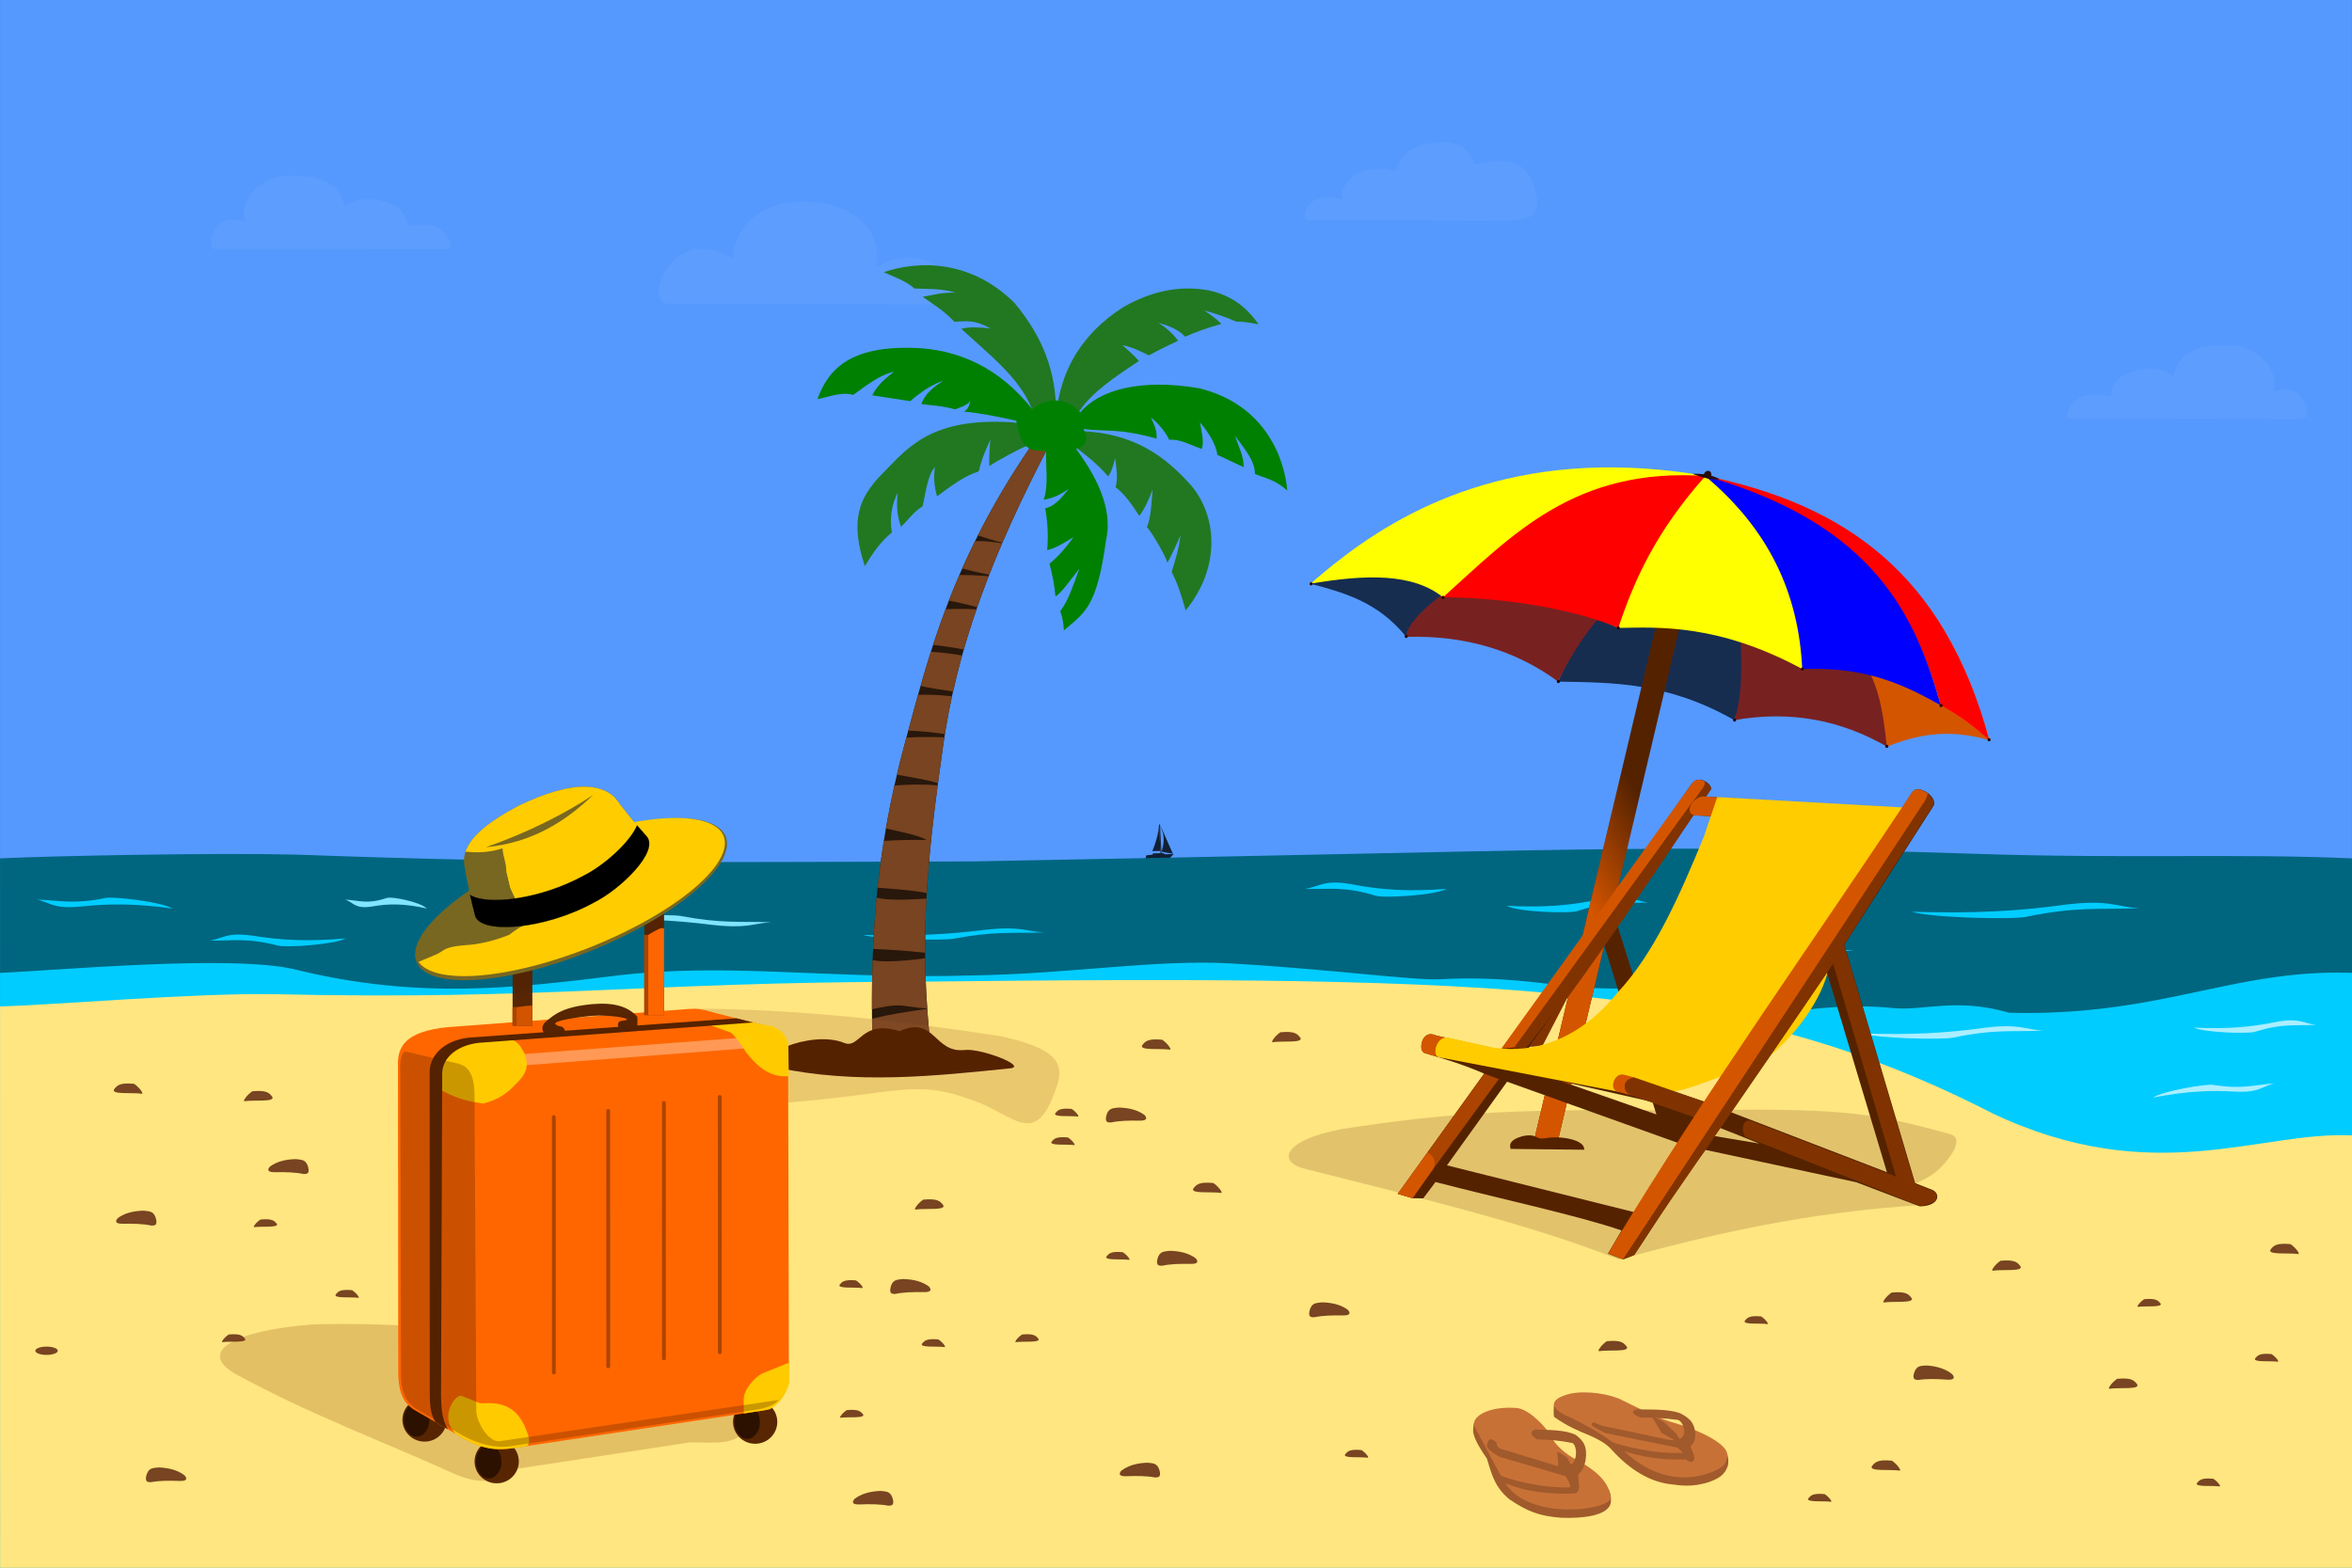<?xml version='1.0' encoding='utf-8'?>
<svg xmlns="http://www.w3.org/2000/svg" width="4e3" height="2667" version="1.1" viewBox="0 0 1058.3 705.64"><defs><filter id="h" x="-.015" y="-.048" width="1.03" height="1.096" color-interpolation-filters="sRGB"><feGaussianBlur stdDeviation="0.667"/></filter><filter id="g" x="-.015" y="-.045" width="1.031" height="1.09" color-interpolation-filters="sRGB"><feGaussianBlur stdDeviation="0.667"/></filter><filter id="f" x="-.012" y="-.035" width="1.024" height="1.069" color-interpolation-filters="sRGB"><feGaussianBlur stdDeviation="0.667"/></filter><filter id="e" x="-.015" y="-.048" width="1.03" height="1.096" color-interpolation-filters="sRGB"><feGaussianBlur stdDeviation="0.667"/></filter><linearGradient id="b" x1="696.54" x2="735.42" y1="379.22" y2="354.88" gradientUnits="userSpaceOnUse"><stop stop-color="#d45500" offset="0"/><stop stop-color="#d45500" stop-opacity="0" offset="1"/></linearGradient><filter id="a" x="-.079" y="-.125" width="1.157" height="1.25" color-interpolation-filters="sRGB"><feGaussianBlur stdDeviation="1.57"/></filter><filter id="i" x="-.054" y="-.239" width="1.107" height="1.477" color-interpolation-filters="sRGB"><feGaussianBlur stdDeviation="6.705"/></filter><filter id="d" x="-.012" y="-.011" width="1.024" height="1.023" color-interpolation-filters="sRGB"><feGaussianBlur stdDeviation="0.843"/></filter><filter id="c" x="-.057" y="-.192" width="1.113" height="1.385" color-interpolation-filters="sRGB"><feGaussianBlur stdDeviation="5.662"/></filter><filter id="k" x="-.013" y="-.011" width="1.028" height="1.024" color-interpolation-filters="sRGB"><feGaussianBlur stdDeviation="1.211"/></filter><filter id="j" x="-.057" y="-.187" width="1.114" height="1.374" color-interpolation-filters="sRGB"><feGaussianBlur stdDeviation="4.02"/></filter></defs><g><rect x=".001" y=".001" width="1058.3" height="705.64" fill="#164450" stroke-linecap="round" stroke-linejoin="round" stroke-width=".106" style="paint-order:markers fill stroke"/><rect x=".001" y=".001" width="1058.3" height="705.64" fill="#59f" stroke-linecap="round" stroke-linejoin="round" stroke-width=".106" style="paint-order:markers fill stroke"/><g transform="matrix(-.057 .004 .004 .059 540.56 360.38)" filter="url(#k)" opacity=".8"><rect transform="rotate(-.923)" x="335.46" y="165.18" width="6.768" height="218.21" rx="1.131" ry="1.267" stroke="#1a1a1a"/><path d="m310.36 391.65 17.14-14.29 80.714-3.214 2.143 6.429v7.143z" stroke="#000" stroke-width="1px"/><path d="m248.21 390.93 26.429 23.571 2.857 3.929 186.79-5 5-3.929 0.357-1.071-3.214-7.5-3.571-10.357-3.214-5.357-60.714-1.071-2.143 3.929-148.57 0.714z" stroke="#000" stroke-width="1px"/><rect x="337.68" y="158.43" width="7.857" height="1.964" rx="1.131" ry="1.267"/><path d="m246.96 390.04 216.07 0.536" stroke="#000" stroke-width="1px"/><path d="m338.4 160.65-85.86 228.04" stroke="#000" stroke-width="1px"/><path d="m338.53 363.82 3.409 2.904" stroke="#000" stroke-width="1px"/><path d="m254.31 383.64c30.372-3.087 58.246-9.915 84.6-19.698-25.271-60.225-32.548-120.49-8.776-181.39z" stroke="#000" stroke-width="1px"/><path d="m348.5 359.14 62.629-3.283c-31.582-61.763-56.715-125.48-66.165-193.95z" stroke="#000" stroke-width="1px"/></g><path d="m8.953e-4 386.31c24.817-1.171 97.565-2.57 133.27-1.684 123.21 4.478 182.62 3.287 304.53 3.053 269.7-4.837 304.4-8.201 451.24-3.407 67.917 2.244 115.92-0.24 169.3 2.038v319.33h-1058.3z" fill="#006680" stroke-linecap="round" stroke-linejoin="round" stroke-width=".105" style="paint-order:markers fill stroke"/><path d="m301.16 136.79c-7.5 0.057-5.34-11.7 1.058-18.653 10.186-10.299 20.008-5.51 27.517-1.984 0.752-12.821 10.355-25.378 32.147-25.4 19.059 0.14 35.288 9.718 32.411 29.501 4.653-3.056 13.513-6.59 25.003-2.117 7.383 2.769 15.978 18.904 6.416 18.852z" fill="#e6e6e6" filter="url(#f)" opacity=".221" style="paint-order:markers fill stroke"/><path d="m589.98 99.157c-5.556-0.034-2.526-6.749 1.216-8.887 6.584-3.18 14.314 0.253 13.33-0.444-2.407-1.705 1.172-10.459 7.904-12.558 5.608-1.81 10.756-1.91 15.622 0.093 1.573-6.667 5.575-12.214 19.083-13.377 7.554-0.423 13.514 1.235 16.37 10.196 9.929-2.147 19.987-4.754 25.912 7.296 6.231 15.475-1.044 17.762-10.477 17.867z" fill="#e6e6e6" filter="url(#g)" opacity=".221" style="paint-order:markers fill stroke"/><path d="m932.32 188.51c-5.388 0.121 0.411-9.283 5.556-10.583 3.489-0.731 7.3-0.851 11.906 0.529 0.291-5.246 2.647-9.286 10.583-11.509 5.968-1.63 11.875-1.816 17.595 2.381 2.024-8.257 7.202-14.894 27.252-13.891 10.599 0.933 20.959 11.295 17.595 20.77 5.12-1.398 9.815-1.645 12.832 2.646 3.089 4.073 3.437 9.814-0.265 9.79z" fill="#e6e6e6" filter="url(#h)" opacity=".221" style="paint-order:markers fill stroke"/><path d="m200.74 112.18c5.388 0.121-0.411-9.283-5.556-10.583-3.489-0.731-7.3-0.851-11.906 0.529-0.291-5.246-2.647-9.286-10.583-11.509-5.968-1.63-11.875-1.816-17.595 2.381-2.024-8.257-7.202-14.894-27.252-13.891-10.599 0.933-20.959 11.295-17.595 20.77-5.12-1.398-9.815-1.645-12.832 2.646-3.089 4.073-3.437 9.814 0.265 9.79z" fill="#e6e6e6" filter="url(#e)" opacity=".221" style="paint-order:markers fill stroke"/><path d="m-0.002 437.84c24.817-0.982 105.05-8.473 133.27-1.412 55.187 13.599 99.544 8.119 143.61 2.715 50.947-6.248 97.207 1.815 160.91-0.155 43.738-0.658 82.336-7.337 116.17-5.383 43.508 2.512 82.552 7.721 93.744 7.114 34.782-1.884 54.415 4.205 76.75 4.139 26.707-0.079 51.463 14.823 76.148 11.186 16.287-2.399 32.938-4.215 51.373-2.344 13.319 1.351 28.197-4.836 52.023 2.089 25.139 0.696 45.499-1.844 63.88-5.223 31.28-5.75 56.831-13.929 90.451-12.727v267.72h-1058.3z" fill="#0cf" stroke-linecap="round" stroke-linejoin="round" stroke-width=".096" style="paint-order:markers fill stroke"/><path d="m0.002 452.98c24.817-0.735 87.182-6.102 122.89-5.546 123.21 2.809 166.06-5.456 287.97-5.602 269.7-3.034 371.76 0.843 485.66 59.228 72.407 34.335 120.34 7.878 161.81 9.937v194.64h-1058.3z" fill="#ffe680" stroke-linecap="round" stroke-linejoin="round" stroke-width=".083" style="paint-order:markers fill stroke"/><path d="m962.48 408.79c-18.432 0.635-27.947-0.864-50.827 3.833-5.657 1.269-42.802 0.531-51.471-2.299 27.828 0.867 47.447-0.212 68.769-3.125 20.056-2.503 22.944 0.859 33.529 1.591z" fill="#0cf" style="paint-order:markers fill stroke"/><path d="m469.71 419.65c-14.666 0.462-22.236-0.629-40.441 2.792-4.501 0.924-34.057 0.387-40.954-1.674 22.142 0.631 37.752-0.154 54.718-2.276 15.958-1.823 18.256 0.625 26.678 1.159z" fill="#0cf" style="paint-order:markers fill stroke"/><path d="m346.98 415.07c-14.666-0.462-22.236 0.629-40.441-2.792-4.501-0.924-34.057-0.387-40.954 1.674 22.142-0.631 37.752 0.154 54.718 2.276 15.958 1.823 18.256-0.625 26.678-1.159z" fill="#80e5ff" style="paint-order:markers fill stroke"/><path d="m155.32 404.86c6.654 0.408 9.853 2.228 18.62-0.708 2.182-0.821 15.33 1.78 18.055 4.727-9.81-2.224-16.945-2.304-24.926-0.857-7.476 1.151-8.07-1.961-11.749-3.162z" fill="#80e5ff" style="paint-order:markers fill stroke"/><path d="m16.502 404.86c11.067 0.408 16.387 2.228 30.968-0.708 3.628-0.821 25.497 1.78 30.028 4.727-16.316-2.224-28.183-2.304-41.456-0.857-12.434 1.151-13.421-1.961-19.54-3.162z" fill="#0cf" style="paint-order:markers fill stroke"/><path d="m94.29 423.34c11.074 0.141 16.477-1.412 30.895 2.244 3.583 1 25.554-0.512 30.225-3.23-16.406 1.411-28.262 0.903-41.447-1.201-12.361-1.767-13.502 1.292-19.673 2.188z" fill="#0cf" style="paint-order:markers fill stroke"/><path d="m1042.1 461.23c-9.899 0.514-15.008-0.699-27.296 3.102-3.038 1.027-22.986 0.429-27.642-1.86 14.944 0.701 25.481-0.171 36.931-2.529 10.771-2.025 12.322 0.695 18.006 1.288z" fill="#aef" style="paint-order:markers fill stroke"/><path d="m1023.4 487.53c-9.873 0.87-14.765 2.783-27.462 0.731-3.151-0.594-22.822 2.776-27.113 5.692 14.701-2.776 25.256-3.38 36.924-2.64 10.948 0.505 12.105-2.404 17.651-3.783z" fill="#aef" style="paint-order:markers fill stroke"/><path d="m392.64 472.81c-1.094-41.772-0.039-85.188 14.877-139.73 10.45-38.21 21.045-82.524 60-137.55l5.556 2.91c-27.011 51.341-42.746 93.593-48.998 139.11-5.39 39.244-11.74 83.745-4.713 137.91z" fill="#28170b" style="paint-order:markers fill stroke"/><path d="m467.52 195.53c-11.338 16.016-20.274 31.125-27.503 45.44 3.467 1.175 7.091 2.284 11.004 3.272 6.289-14.632 13.623-29.774 22.055-45.802zm-28.781 47.998c-2.063 4.174-3.982 8.28-5.775 12.322 3.789 1.053 7.88 1.967 12.14 2.803 1.825-4.671 3.76-9.383 5.805-14.149-4.272-0.684-8.389-1.11-12.17-0.976zm-7.052 15.236c-1.688 3.904-3.26 7.747-4.734 11.532 4.266 0.874 8.526 1.781 12.743 2.996 1.607-4.626 3.322-9.279 5.148-13.973-4.37-0.338-8.751-0.573-13.157-0.554zm-6.227 15.436c-2.05 5.456-3.901 10.791-5.605 16.012 4.532 0.574 9.092 1.199 13.803 2.101 1.722-6.005 3.626-12.025 5.716-18.091-5.285-0.285-9.801-0.24-13.914-0.023zm-6.607 19.124c-1.67 5.25-3.197 10.385-4.635 15.413 4.619 0.96 9.496 1.782 14.61 2.478 1.214-5.418 2.572-10.823 4.077-16.238-4.547-0.744-9.18-1.366-14.053-1.654zm-5.756 19.372c-1.544 5.509-2.996 10.89-4.425 16.155 5.514 0.109 10.998 0.745 16.473 1.535 0.915-5.7 1.982-11.359 3.205-17.001-5.093-0.65-10.143-0.777-15.253-0.689zm11.823 19.12c-5.88-0.157-11.717-0.262-17.102 0.175-0.099 0.365-0.199 0.728-0.298 1.092-1.448 5.295-2.766 10.485-3.963 15.578 6.194 1.136 12.442 2.037 18.494 3.784 0.672-5.052 1.357-10.014 2.028-14.894 0.263-1.917 0.544-3.828 0.841-5.734zm-13.087 21.293c-3.22 0.041-6.325 0.212-9.392 0.427-1.468 6.588-2.737 13.016-3.83 19.303 6.831 1.61 14.783 3.033 18.235 5.206-7.138-0.156-13.316 0.058-19.169 0.397-1.148 7.193-2.07 14.205-2.802 21.066 7.513 0.615 15.142 1.071 22.132 2.394 1.002-17.12 2.889-33.189 4.909-48.438-3.527-0.307-6.862-0.396-10.083-0.356zm-17.415 50.904c-0.753 7.856-1.265 15.519-1.594 23.037 7.775 0.344 15.583 0.893 23.439 1.725-0.041-8.357 0.184-16.469 0.603-24.359-8.487 0.609-17.859 0.812-22.448-0.403zm21.866 27.282c-9.413 1.202-18.342 1.931-23.655 0.825-0.25 7.505-0.328 14.873-0.292 22.152 4.528-1.068 9.064-2.083 13.8-1.699 4.643 0.602 7.42 1.153 11.066 1.291-0.546-7.721-0.837-15.239-0.919-22.569zm0.934 22.771c-9.1 1.165-17.23 2.584-24.848 4.404 0.052 4.812 0.148 9.588 0.273 14.343l26.723 2.646c-0.948-7.303-1.652-14.43-2.148-21.393z" fill="#784421" style="paint-order:markers fill stroke"/><path d="m397.67 122.5c15.817-5.412 39.21-5.545 58.738 13.758 12.303 14.691 19.088 30.658 18.785 50.8 1.889-20.443 11.607-36.971 30.427-48.948 11.681-6.581 24.219-9.98 38.365-7.408 12.85 2.872 18.642 10.207 22.365 15.254-3.296-0.581-6.54-1.248-10.194-1.231-4.93-2.263-9.598-3.609-14.288-5.027 2.598 1.907 5.304 3.491 7.673 6.085-5.899 1.708-11.485 3.554-16.267 5.758-3.293-3.54-7.652-4.945-12.044-6.287 3.719 2.396 6.97 5.325 8.825 8.094-4.495 2.164-8.949 4.295-13.074 6.582-3.732-1.732-6.806-3.481-11.953-4.624 2.607 2.343 5.228 4.681 7.471 7.145-10.653 7.04-21.194 14.108-26.723 22.49-2.898 4.347-2.351 9.236 0.094 9.067 24.191 0.777 38.356 11.301 49.953 24.322 11.293 13.093 14.159 36.136-2.323 56.403-1.621-5.708-3.281-11.421-6.284-17.301 1.526-5.396 3.392-10.452 3.929-16.838 0.321 0.257-6.101 13.926-5.987 12.535 0.144-1.756-8.704-16.642-9.167-15.715 1.851-4.086 2.119-10.744 2.619-17.025-1.711 4.499-3.576 8.689-5.987 11.787-3.25-4.973-6.549-9.84-10.664-12.909 1.114-3.659 0.409-8.411-0.187-13.096-0.848 3.168-1.649 6.431-3.18 8.232-5.372-6.28-10.092-9.51-14.967-13.47-8.935 3.401-10.95 2.115-14.78 2.058l-6.174-2.432c-0.709-0.443-16.056 7.883-17.399 9.167-0.465 0.445 0.075-12.251 0.561-12.348-1.944 4.385-3.961 8.479-5.426 14.78-6.729 2.08-12.768 6.83-18.802 11.225-1.439-5.328-1.492-9.265-0.935-13.096-3.1 2.982-4.062 10.849-5.519 17.586-3.649 2.073-6.523 6.08-9.729 9.261-2.321-6.636-1.84-10.979-1.497-15.435-2.551 5.204-3.802 11.014-2.619 17.961-4.792 3.722-8.606 9.205-12.161 15.154-7.268-21.676-1.404-31.019 5.613-39.289 12.917-12.92 22.451-27.882 60.804-25.444 8.5 1.441 10.421-0.01 8.793-5.987-5.626-14.168-19.567-24.773-31.805-36.108 3.591-0.992 8.276-0.67 13.096-0.187-7.41-4.093-10.927-3.207-16.183-2.993-5.382-5.592-10.652-8.585-14.312-11.225 4.621-0.76 8.121-2.017 14.78-1.871-6.174-1.914-12.348-1.58-18.522-1.871-3.644-3.382-8.946-5.105-13.739-7.337z" fill="#217821" style="paint-order:markers fill stroke"/><path d="m367.82 179.61c5.089-14.345 16.159-24.943 47.521-22.825 15.917 1.504 33.806 7.919 49.391 27.689 1.174-2.724 12.501-8.574 21.328 1.123 8.468-10.03 26.911-15.384 53.507-10.851 30.281 7.392 38.515 32.361 39.663 46.024-5.95-5.21-9.925-5.481-14.593-7.484 0.2-5.737-4.797-11.475-8.98-17.212 1.49 4.406 4.288 10.066 3.874 14.155l-11.732-5.503c-0.712-4.689-3.623-9.597-7.858-14.638 0.674 4.204 2.05 8.758 0.748 11.974-4.92-1.759-9.996-4.619-14.593-4.116-1.673-3.546-4.443-6.909-8.232-10.103 1.56 3.368 2.856 6.206 2.528 9.574-17.008-4.779-22.122-3.017-32.837-4.335 3.015 6.335-0.024 7.781-3.368 8.98 11.72 15.714 16.218 29.436 13.47 41.16-4.204 30.519-9.619 32.355-18.943 40.505-0.125-2.9-0.631-5.8-1.637-8.7 3.917-5.05 5.996-12.398 8.606-19.083-3.758 4.695-8.516 11.477-10.764 12.482-0.455-4.909-1.369-9.818-2.706-14.727 3.529-2.846 7.146-6.835 10.851-11.974-4.345 2.726-8.947 5.391-11.887 5.834 0.526-5.538 0.352-11.72-0.881-18.841 3.507-0.469 7.015-4.013 10.522-8.695-3.83 2.77-7.572 4.387-11.225 4.864 2.34-6.399 0.815-15.128 1.123-22.076-5.345-0.063-11.017 1.56-13.47-13.47-7.975-1.725-15.943-3.426-23.573-4.116 2.087-0.896 2.433-2.952 2.993-4.864-1.367 2.054-3.984 2.708-6.911 3.895-5.606-1.626-10.196-1.727-15.166-2.398 1.558-4.728 5.576-7.652 9.729-10.477-5.114 1.76-9.632 4.787-14.746 9.158l-17.125-2.619c2.554-4.973 6.216-7.73 9.795-10.655-6.596 1.553-12.416 6.214-18.335 10.477-5.225-1.587-10.706 0.916-16.09 1.871z" fill="#008000" style="paint-order:markers fill stroke"/><path d="m587.19 400.02c11.483 0.365 17.368-1.273 31.715 3.087 3.55 1.186 26.645-0.097 31.972-3.052-17.294 1.274-29.527 0.484-42.862-2.117-12.538-2.208-14.256 1.194-20.825 2.082z" fill="#0cf" style="paint-order:markers fill stroke"/><path d="m741.55 406.15c-11.472 0.635-17.394-0.864-31.634 3.833-3.521 1.269-26.639 0.531-32.035-2.299 17.32 0.867 29.53-0.212 42.801-3.125 12.483-2.503 14.28 0.859 20.868 1.591z" fill="#0cf" style="paint-order:markers fill stroke"/><path d="m834.16 427.9c-14.666 0.514-22.236-0.699-40.441 3.102-4.501 1.027-34.057 0.429-40.954-1.86 22.142 0.701 37.752-0.171 54.718-2.529 15.958-2.025 18.256 0.695 26.678 1.288z" fill="#0cf" style="paint-order:markers fill stroke"/><path d="m919.35 463.88c-14.666 0.514-22.236-0.699-40.441 3.102-4.501 1.027-34.057 0.429-40.954-1.86 22.142 0.701 37.752-0.171 54.718-2.529 15.958-2.025 18.256 0.695 26.678 1.288z" fill="#aef" style="paint-order:markers fill stroke"/><path d="m604.35 592.03c3.906 0.05 2.975-1.649 2.075-2.575-2.936-2.149-6.84-3.238-11.666-3.317-2.335 0.367-4.6-0.051-5.535 3.858-0.606 2.848 0.76 2.869 2.151 2.854 3.54-0.778 8.078-0.914 12.974-0.82z" fill="#784421" style="paint-order:markers fill stroke"/><path d="m506.73 664.39c-3.904 0.13-3.008-1.588-2.127-2.532 2.892-2.209 6.772-3.377 11.596-3.555 2.342 0.319 4.598-0.145 5.612 3.744 0.664 2.835-0.701 2.884-2.092 2.898-3.555-0.705-8.095-0.749-12.988-0.555z" fill="#784421" style="paint-order:markers fill stroke"/><path d="m813.73 674.29c-1.411 1.989 6.561 1.102 10.054 1.587 0.935 0.194-0.731-2.153-2.778-3.44-5.342-0.476-6.194 0.607-7.276 1.852z" fill="#784421" style="paint-order:markers fill stroke"/><path d="m842.34 659.79c-1.732 2.579 8.05 1.429 12.337 2.059 1.147 0.252-0.897-2.792-3.409-4.46-6.555-0.618-7.601 0.787-8.928 2.402z" fill="#784421" style="paint-order:markers fill stroke"/><path d="m860.09 584.12c1.732 2.579-8.05 1.429-12.337 2.059-1.147 0.252 0.897-2.792 3.409-4.46 6.555-0.618 7.601 0.787 8.928 2.402z" fill="#784421" style="paint-order:markers fill stroke"/><path d="m876.2 620.93c3.898 0.254 3.057-1.491 2.207-2.463-2.82-2.3-6.662-3.591-11.477-3.922-2.351 0.245-4.591-0.291-5.729 3.564-0.754 2.813 0.609 2.905 1.999 2.963 3.576-0.592 8.115-0.491 13-0.141z" fill="#784421" style="paint-order:markers fill stroke"/><path d="m497.92 565.41c-1.411 1.989 6.561 1.102 10.054 1.587 0.935 0.194-0.731-2.153-2.778-3.44-5.342-0.476-6.194 0.607-7.276 1.852z" fill="#784421" style="paint-order:markers fill stroke"/><path d="m473.22 513.77c-1.411 1.989 6.561 1.102 10.054 1.587 0.935 0.194-0.731-2.153-2.778-3.44-5.342-0.476-6.194 0.607-7.276 1.852z" fill="#784421" style="paint-order:markers fill stroke"/><path d="m537.01 534.82c-1.732 2.579 8.05 1.429 12.337 2.059 1.147 0.252-0.897-2.792-3.409-4.46-6.555-0.618-7.601 0.787-8.928 2.402z" fill="#784421" style="paint-order:markers fill stroke"/><path d="m467.19 602.45c1.411 1.989-6.561 1.102-10.054 1.587-0.935 0.194 0.731-2.153 2.778-3.44 5.342-0.476 6.194 0.607 7.276 1.852z" fill="#784421" style="paint-order:markers fill stroke"/><path d="m424.36 542.3c1.732 2.579-8.05 1.429-12.337 2.059-1.147 0.252 0.897-2.792 3.409-4.46 6.555-0.618 7.601 0.787 8.928 2.402z" fill="#784421" style="paint-order:markers fill stroke"/><path d="m988.62 667.38c-1.411 1.989 6.561 1.102 10.054 1.587 0.935 0.194-0.731-2.153-2.778-3.44-5.342-0.476-6.194 0.607-7.276 1.852z" fill="#784421" style="paint-order:markers fill stroke"/><path d="m1014.8 611.26c-1.411 1.989 6.561 1.102 10.054 1.587 0.935 0.194-0.731-2.153-2.778-3.44-5.342-0.476-6.194 0.607-7.276 1.852z" fill="#784421" style="paint-order:markers fill stroke"/><path d="m1021.7 562.33c-1.732 2.579 8.05 1.429 12.337 2.059 1.147 0.252-0.897-2.792-3.409-4.46-6.555-0.618-7.601 0.787-8.928 2.402z" fill="#784421" style="paint-order:markers fill stroke"/><path d="m972.11 586.56c1.411 1.989-6.561 1.102-10.054 1.587-0.935 0.194 0.731-2.153 2.778-3.44 5.342-0.476 6.194 0.607 7.276 1.852z" fill="#784421" style="paint-order:markers fill stroke"/><path d="m909.08 569.82c1.732 2.579-8.05 1.429-12.337 2.059-1.147 0.252 0.897-2.792 3.409-4.46 6.555-0.618 7.601 0.787 8.928 2.402z" fill="#784421" style="paint-order:markers fill stroke"/><path d="m961.6 622.95c1.732 2.579-8.05 1.429-12.337 2.059-1.147 0.252 0.897-2.792 3.409-4.46 6.555-0.618 7.601 0.787 8.928 2.402z" fill="#784421" style="paint-order:markers fill stroke"/><path d="m535.88 568.83c3.906 0.05 2.975-1.649 2.075-2.575-2.936-2.149-6.84-3.238-11.666-3.317-2.335 0.367-4.6-0.051-5.535 3.858-0.606 2.848 0.76 2.869 2.151 2.854 3.54-0.778 8.078-0.914 12.974-0.82z" fill="#784421" style="paint-order:markers fill stroke"/><path d="m55.113 550.76c-3.906 0.05-2.975-1.649-2.075-2.575 2.936-2.149 6.84-3.238 11.666-3.317 2.335 0.367 4.6-0.051 5.535 3.858 0.606 2.848-0.76 2.869-2.151 2.854-3.54-0.778-8.078-0.914-12.974-0.82z" fill="#784421" style="paint-order:markers fill stroke"/><path d="m80.891 666.52c3.904 0.13 3.008-1.588 2.127-2.532-2.892-2.209-6.772-3.377-11.596-3.555-2.342 0.319-4.598-0.145-5.612 3.744-0.664 2.835 0.701 2.884 2.092 2.898 3.555-0.705 8.095-0.749 12.988-0.555z" fill="#784421" style="paint-order:markers fill stroke"/><ellipse transform="scale(-1,1)" cx="-20.929" cy="607.92" rx="5.051" ry="1.871" fill="#784421" style="paint-order:markers fill stroke"/><path d="m110.21 602.45c1.411 1.989-6.561 1.102-10.054 1.587-0.935 0.194 0.731-2.153 2.778-3.44 5.342-0.476 6.194 0.607 7.276 1.852z" fill="#784421" style="paint-order:markers fill stroke"/><path d="m124.5 550.7c1.411 1.989-6.561 1.102-10.054 1.587-0.935 0.194 0.731-2.153 2.778-3.44 5.342-0.476 6.194 0.607 7.276 1.852z" fill="#784421" style="paint-order:markers fill stroke"/><path d="m122.45 493.54c1.732 2.579-8.05 1.429-12.337 2.059-1.147 0.252 0.897-2.792 3.409-4.46 6.555-0.618 7.601 0.787 8.928 2.402z" fill="#784421" style="paint-order:markers fill stroke"/><path d="m151.11 582.5c-1.411 1.989 6.561 1.102 10.054 1.587 0.935 0.194-0.731-2.153-2.778-3.44-5.342-0.476-6.194 0.607-7.276 1.852z" fill="#784421" style="paint-order:markers fill stroke"/><path d="m51.383 490.18c-1.732 2.579 8.05 1.429 12.337 2.059 1.147 0.252-0.897-2.792-3.409-4.46-6.555-0.618-7.601 0.787-8.928 2.402z" fill="#784421" style="paint-order:markers fill stroke"/><path d="m123.59 527.56c-3.906 0.05-2.975-1.649-2.075-2.575 2.936-2.149 6.84-3.238 11.666-3.317 2.335 0.367 4.6-0.051 5.535 3.858 0.606 2.848-0.76 2.869-2.151 2.854-3.54-0.778-8.078-0.914-12.974-0.82z" fill="#784421" style="paint-order:markers fill stroke"/><path d="m474.91 500.93c-1.411 1.989 6.561 1.102 10.054 1.587 0.935 0.194-0.731-2.153-2.778-3.44-5.342-0.476-6.194 0.607-7.276 1.852z" fill="#784421" style="paint-order:markers fill stroke"/><path d="m514 470.34c-1.732 2.579 8.05 1.429 12.337 2.059 1.147 0.252-0.897-2.792-3.409-4.46-6.555-0.618-7.601 0.787-8.928 2.402z" fill="#784421" style="paint-order:markers fill stroke"/><path d="m585.07 466.98c1.732 2.579-8.05 1.429-12.337 2.059-1.147 0.252 0.897-2.792 3.409-4.46 6.555-0.618 7.601 0.787 8.928 2.402z" fill="#784421" style="paint-order:markers fill stroke"/><path d="m512.87 504.36c3.906 0.05 2.975-1.649 2.075-2.575-2.936-2.149-6.84-3.238-11.666-3.317-2.335 0.367-4.6-0.051-5.535 3.858-0.606 2.848 0.76 2.869 2.151 2.854 3.54-0.778 8.078-0.914 12.974-0.82z" fill="#784421" style="paint-order:markers fill stroke"/><path d="m386.68 677.09c-3.904 0.13-3.008-1.588-2.127-2.532 2.892-2.209 6.772-3.377 11.596-3.555 2.342 0.319 4.598-0.145 5.612 3.744 0.664 2.835-0.701 2.884-2.092 2.898-3.555-0.705-8.095-0.749-12.988-0.555z" fill="#784421" style="paint-order:markers fill stroke"/><path d="m377.87 578.11c-1.411 1.989 6.561 1.102 10.054 1.587 0.935 0.194-0.731-2.153-2.778-3.44-5.342-0.476-6.194 0.607-7.276 1.852z" fill="#784421" style="paint-order:markers fill stroke"/><path d="m414.91 604.67c-1.411 1.989 6.561 1.102 10.054 1.587 0.935 0.194-0.731-2.153-2.778-3.44-5.342-0.476-6.194 0.607-7.276 1.852z" fill="#784421" style="paint-order:markers fill stroke"/><path d="m388.3 636.48c1.411 1.989-6.561 1.102-10.054 1.587-0.935 0.194 0.731-2.153 2.778-3.44 5.342-0.476 6.194 0.607 7.276 1.852z" fill="#784421" style="paint-order:markers fill stroke"/><path d="m415.82 581.53c3.906 0.05 2.975-1.649 2.075-2.575-2.936-2.149-6.84-3.238-11.666-3.317-2.335 0.367-4.6-0.051-5.535 3.858-0.606 2.848 0.76 2.869 2.151 2.854 3.54-0.778 8.078-0.914 12.974-0.82z" fill="#784421" style="paint-order:markers fill stroke"/><path d="m785.16 594.32c-1.411 1.989 6.561 1.102 10.054 1.587 0.935 0.194-0.731-2.153-2.778-3.44-5.342-0.476-6.194 0.607-7.276 1.852z" fill="#784421" style="paint-order:markers fill stroke"/><path d="m731.94 606.02c1.732 2.579-8.05 1.429-12.337 2.059-1.147 0.252 0.897-2.792 3.409-4.46 6.555-0.618 7.601 0.787 8.928 2.402z" fill="#784421" style="paint-order:markers fill stroke"/><path d="m605.31 654.46c-1.411 1.989 6.561 1.102 10.054 1.587 0.935 0.194-0.731-2.153-2.778-3.44-5.342-0.476-6.194 0.607-7.276 1.852z" fill="#784421" style="paint-order:markers fill stroke"/><path d="m475.94 487.63c-9.799 30.912-19.351 13.779-38.603 7.433-27.091-9.892-32.781-2.322-89.347 1.653-15.644 2.077-22.718-10.412-34.302-23.006-9.36-9.326-6.231-18.612-1.228-19.746 45.592 0.095 91.866 5.261 138.42 12.484 20.354 4.764 28.404 9.821 25.064 21.182z" fill="#a05a2c" filter="url(#j)" opacity=".46" style="paint-order:markers fill stroke"/><path d="m349.48 480.46c35.808 7.596 70.634 3.904 105.47 0.31 6.747-1.194-13.592-9.034-20.883-8.211-13.916 1.57-13.355-15.71-29.325-8.476-17.406-5.443-17.74 8.206-24.896 5.281-15.191-6.21-44.079 6.844-30.364 11.097z" fill="#520" stroke-linecap="round" stroke-linejoin="round" stroke-width=".092" style="paint-order:markers fill stroke"/><path d="m728.52 566.88c-39.295-15.776-91.767-28.258-142.56-41.16-11.284-3.409-7.763-12.852 17.96-17.586 46.897-7.411 78.465-8.596 126.85-8.606 37.01 0.75 79.998-1.916 110.38 2.619 12.682 1.81 24.47 5.05 36.295 8.232 6.693 1.952 3e-3 10.64-3.368 14.219-4.501 4.947-9.79 6.943-14.967 9.354 6.864 2.001 10.973 7.908 7.858 8.232-53.92 3.203-97.095 13.36-138.45 24.696z" fill="#784421" filter="url(#i)" opacity=".46" style="paint-order:markers fill stroke"/><path d="m849.01 336.01c-2.517-17.315-5.373-27.375-10.944-39.194 18.998 11.905 36.248 10.475 57.074 36.323-19.692-5.67-33.327-2.038-46.13 2.871z" fill="#d45500" style="paint-order:markers fill stroke"/><path d="m780.39 324.11c3.131-12.521 2.631-26.216-0.229-40.675l53.32 9.916c11.168 7.982 13.891 26.79 15.528 42.656-20.278-11.669-42.877-16.447-68.62-11.897z" fill="#782121" style="paint-order:markers fill stroke"/><path d="m701.15 306.78c8.446-20.314 19.683-37.053 39.351-42.989l42.282 13.096c0.607 16.584 2.07 33.681-2.39 47.223-30.203-17.143-54.619-16.924-79.243-17.33z" fill="#162d50" style="paint-order:markers fill stroke"/><path d="m760.33 240.22-64.359 271.65" fill="none" stroke="#520" stroke-linecap="round" stroke-linejoin="round" stroke-width="10.5" style="paint-order:markers fill stroke"/><path d="m760.33 240.22-64.359 271.65" fill="none" stroke="url(#b)" stroke-linecap="round" stroke-linejoin="round" stroke-width="10.5" style="paint-order:markers fill stroke"/><path d="m632.73 286.62c-0.114-7.172 9.193-17.129 22.375-21.639l71.305 7.541c-7.544 3.11-20.433 23.304-25.268 34.264-19.307-14.216-42.121-20.916-68.412-20.165z" fill="#782121" style="paint-order:markers fill stroke"/><path d="m589.68 262.71c15.169 4.052 30.325 8.161 43.058 23.905-0.134-5.778 10.983-16.054 21.328-22.264-21.951-9.454-43.93-9.63-64.386-1.642z" fill="#162d50" style="paint-order:markers fill stroke"/><path d="m734.17 210.56c-74.842-3.173-119.46 30.345-144.49 52.149 25.232-4.329 46.109-4.727 59.611 6.103 20.992-0.681 37.837-5.046 78.879 13.791 18.242-0.31 45.047-1.865 82.782 18.488 19.604-1.754 39.895 1.997 62.309 16.404 6.905 3.655 14.005 8.423 21.853 15.565-11.161-37.493-30.822-97.079-126.99-118.75-11.956-2.092-23.264-3.294-33.956-3.748z" fill="#ff0" style="paint-order:markers fill stroke"/><path d="m649.29 268.82c30.894-27.668 59.207-58.873 118.7-54.537 61.458 12.734 106.85 43.272 127.15 118.86-7.131-6.13-11.366-9.739-21.88-15.637-16.809-60.471-46.952-82.465-105.97-103.19-22 24.744-31.854 46.358-39.125 68.297-21.083-9.184-54.967-13.853-78.881-13.791z" fill="#f00" style="paint-order:markers fill stroke"/><path d="m810.94 301.1c-1.581-33.722-14.716-62.623-43.719-86.872 77.344 21.953 94.878 64.256 106.09 103.31-20.209-11.754-37.237-17.371-62.373-16.437z" fill="#00f" style="paint-order:markers fill stroke"/><path d="m768.54 211.88c-0.703 9e-3 -1.471 0.501-1.871 1.545-1.505-0.18-3.127-0.222-5.052-0.171l1.143 0.452c4.06 1.447 7.583 2.291 10.149 2.058l0.804-0.231c-1.323-0.614-2.525-1.081-3.71-1.428 0.235-1.447-0.56-2.235-1.463-2.224z" fill="#280b0b" style="paint-order:markers fill stroke"/><ellipse cx="873.4" cy="317.55" rx=".708" ry=".703" fill="#2b0000" style="paint-order:markers fill stroke"/><ellipse cx="895.01" cy="332.93" rx=".708" ry=".703" fill="#2b0000" style="paint-order:markers fill stroke"/><ellipse cx="848.99" cy="335.88" rx=".708" ry=".703" fill="#2b0000" style="paint-order:markers fill stroke"/><ellipse cx="811.02" cy="301.12" rx=".708" ry=".703" fill="#2b0000" style="paint-order:markers fill stroke"/><ellipse cx="780.49" cy="324.09" rx=".708" ry=".703" fill="#2b0000" style="paint-order:markers fill stroke"/><ellipse cx="728.15" cy="282.58" rx=".708" ry=".703" fill="#2b0000" style="paint-order:markers fill stroke"/><ellipse cx="701.19" cy="306.73" rx=".708" ry=".703" fill="#2b0000" style="paint-order:markers fill stroke"/><ellipse cx="649.31" cy="268.88" rx=".708" ry=".703" fill="#2b0000" style="paint-order:markers fill stroke"/><ellipse cx="632.74" cy="286.42" rx=".708" ry=".703" fill="#2b0000" style="paint-order:markers fill stroke"/><ellipse cx="589.97" cy="262.77" rx=".708" ry=".703" fill="#2b0000" style="paint-order:markers fill stroke"/><path d="m772.68 484.56 21.515-7.671c12.928-9.824 25.858-26.788 28.812-41.908l-18.522 0.748z" fill="#fc0" style="paint-order:markers fill stroke"/><path d="m764.7 350.88c-1.182-0.021-2.376 0.437-3.36 1.674-28.193 40.518-57.066 80.185-85.948 119.84-0.636-0.108-1.273-0.215-1.911-0.32l-27.314-6.021h-5.2e-4c-0.284-0.106-0.566-0.214-0.846-0.325-5.685-2.042-7.343 7.293-4.167 8.268 9.029 2.564 17.978 5.404 26.657 9.194l-38.91 54.123 6.702 1.981 4.798 0.027 5.525-7.341c27.907 7.265 64.28 15.12 83.722 21.796l-6.127 10.439c0.72 0.331 1.642 0.597 2.993 1.147 1.632 0.611 2.679 1.052 3.882 1.417 0.778-0.238 4.699-1.825 4.958-1.964 10.69-15.766 20.385-32.527 32.072-47.296l67.834 14.555 28.531 10.851c8.731-0.095 9.492-5.495 5.877-7.33l-7.918-3.104-31.822-107.24 40.024-62.443c2.308-4.008-6.724-10.315-9.591-6.218-1.536 2.412-3.07 4.826-4.603 7.241l-88.136-5.298c0.727-1.067 1.455-2.134 2.185-3.2 0.852-1.229-2.087-4.4-5.107-4.452zm-2.762 16.04 88.617 5.126c-26.701 42.225-53.114 84.737-82.6 124.18l-16.622-5.584-23.501-73.891c11.754-16.417 22.854-33.16 34.106-49.828zm-40.046 58.013-0.107 0.249 19.02 61.734-55.176-12.163 27.826-37.764 7.669-11.014c0.257-0.347 0.513-0.695 0.769-1.043zm100.17 12.817 26.988 89.826-70.115-26.988zm-119.4 48.924 40.913 9.281 0.444 1.399 1.298 4.212zm-24.533 0.156 77.523 27.781-20.241 30.956-84.336-21.101zm95.672 20.738 17.807 7.098-20.614-3.449z" fill="#520" style="paint-order:markers fill stroke"/><path d="m760.38 362.3c0.197 2.105 4.161-4.573 7.237-3.762l2.204-3.229c0.469-0.743-1.294-2.739-3.035-3.701z" fill="#803300" style="paint-order:markers fill stroke"/><path d="m675.51 472.01 6.252-0.65 84.363-116.64c0.555-0.739 1.425-2.589 0.65-3.115-2.557-1.354-4.323-0.516-5.505 1.054z" fill="#d45500" style="paint-order:markers fill stroke"/><path d="m761.5 361.11c-1.52 2.128-0.879 5.075 0.439 5.816-18.714 28.193-37.467 55.887-57.023 82.733l-10.848 21.034-6.019 0.463 12.237-16.735-13.692 17.396-5.622 0.132z" fill="#803300" style="paint-order:markers fill stroke"/><path d="m646.91 475.68-5.736-1.674c-2.933-0.952-1.414-5.864-0.366-7.086 1.13-1.235 2.499-2.061 4.961-1.025l5.449 1.273z" fill="#d45500" style="paint-order:markers fill stroke"/><path d="m762.07 366.93 10.136 0.6 0.781-8.682-5.366-0.316c-4.962-1.114-10.202 6.68-5.551 8.397z" fill="#d45500" style="paint-order:markers fill stroke"/><path d="m647.7 475.87 83.322 15.998c0.136-5.041-1.47-5.315 3.651-7.218 8.218 12.985 24.489 5.366 40.291-0.379l82.476-120.8-84.729-4.753c-1.933 5.857-3.9 11.142-5.833 17.322-11.011 26.897-22.504 52.962-38.914 70.532-23.516 29.245-49.474 26.175-57.687 24.595l-18.46-4.127c-5.471-1.182-7.895 8.315-4.117 8.825z" fill="#fc0" style="paint-order:markers fill stroke"/><path d="m765.04 503.77-32.544-11.311c-2.824-1.038-2.136-9.485 3.506-7.342l33.668 11.642z" fill="#803300" style="paint-order:markers fill stroke"/><path d="m730.41 566.76 137.23-208.15c0.243-0.605 0.148-0.985-7.5e-4 -1.328-2.272-1.801-5.349-2.961-7.209-0.854-44.891 68.031-91.74 132.98-134.67 204.09-0.536 0.986-1.539 2.643-2.106 3.629 0.877 0.413 5.388 2.09 6.762 2.607z" fill="#d45500" style="paint-order:markers fill stroke"/><path d="m867.44 357.15c-0.686 2.369-1.302 3.353-2.058 4.397l-134.97 205.22c1.543-0.61 2.944-1.112 4.9-1.927 10.657-16.594 21.471-31.923 32.084-47.328 18.973-27.539 37.79-54.575 57.428-83.793l28.341 95.865-65.128-25.028c-3.549-1.248-4.983 3.436-2.698 7.074l78.437 31.033c1.758 0.13 6.919-1.097 7.462-3.037 0.69-3.051-1.409-3.696-4.261-4.734l-5.382-2.068-31.827-107.57c13.667-21.813 26.017-40.681 40.104-62.922 0.453-1.621-0.416-3.858-2.432-5.172z" fill="#803300" style="paint-order:markers fill stroke"/><path d="m639.22 522.96 5.092 3.961 30.108-41.273-6.613-2.448z" fill="#a40" style="paint-order:markers fill stroke"/><path d="m628.9 537.32 6.706 1.98 8.867-12.602c2.711-4.143-0.38-7.381-2.216-7.957z" fill="#d45500" style="paint-order:markers fill stroke"/><path d="m734.17 493.04-6.359-1.783c-3.947-0.885-1.536-8.683 2.84-7.579 1.71 0.452 3.328 0.812 5.13 1.356-5.646-0.122-6.507 6.42-1.611 8.006z" fill="#d45500" style="paint-order:markers fill stroke"/><path d="m663.2 640.54c-0.289 1.289-0.455 3.567-0.267 4.301 0.739 3.539 3.338 7.569 6.115 11.646 1.983 6.384 3.379 12.87 10.272 18.402 8.009 5.33 13.058 7.431 23.362 8.206 8.39 0.309 21.017-0.574 22.12-6.839 0.219-2.012-4e-3 -3.981-0.929-5.883z" fill="#a05a2c" style="paint-order:markers fill stroke"/><path d="m677.89 668.38c-2.524-3.416-11.769-21.794-14.165-25.812-2.711-4.465 5.54-9.998 18.863-8.875 6.244 0.732 13.806 9.828 14.603 11.643 2.852 5.58 7.289 9.035 12.039 11.605 11.448 6.05 14.969 11.648 15.479 17.076 0.15 5.517-35.099 10.613-46.82-5.637z" fill="#c87137" style="paint-order:markers fill stroke"/><path d="m699.23 632.07c-0.198 1.735-0.26 5.396 0.145 5.687 5.624 4.07 12.112 6.775 14.797 7.825 5.85 2.437 9.071 4.592 11.182 7.063 8.434 9.237 16.993 13.906 25.134 15.181 5.027 0.63 10.453 1.779 18.513-0.821 4.09-1.533 7.021-2.964 8.513-7.415 0.251-1.618 0.274-3.324-0.282-5.098z" fill="#a05a2c" style="paint-order:markers fill stroke"/><path d="m704.07 636.79c-8.04-4.155-5.267-7.661 2.5-9.554 7.297-1.585 18.336 0.2 23.58 3.048 8.871 4.381 17.838 8.806 23.377 10.14 10.855 3.165 23.849 9.32 23.715 14.419-0.306 5.6-4.299 6.403-7.702 7.971-15.497 5.582-28.653-0.897-36.89-8.089-8.922-7.816-18.581-13.392-28.58-17.936z" fill="#c87137" style="paint-order:markers fill stroke"/><path transform="matrix(.722 0 0 .627 171.66 263.54)" d="m695.85 638.17c7.347 3.435 24.173 9.478 45.11 9.199l-1.964-9.121-5.8-5.051c0.302-3.701-0.341-7.639-0.515-11.459 1.786 0.759 3.812 2.095 6.221 4.35l3.835 7.904 1.029 17.54c-6.06 0.717-12.247 0.167-18.428-0.327-14.075-1.694-19.583-4.672-26.52-7.437z" fill="#a05a2c" filter="url(#a)" style="paint-order:markers fill stroke"/><path transform="matrix(.67 -.018 .353 .65 -7.938 262.35)" d="m768.4 615.67c7.347 3.435 24.173 9.478 45.11 9.199l-1.964-9.121-5.8-5.051c0.302-3.701-0.341-7.639-0.515-11.459 1.786 0.759 3.812 2.095 6.221 4.35l3.835 7.904 1.029 17.54c-6.06 0.717-12.247 0.167-18.428-0.327-14.075-1.694-19.583-4.672-26.52-7.437z" fill="#a05a2c" filter="url(#a)" style="paint-order:markers fill stroke"/><path d="m690.56 643.35c-2.835 1.485-1.243 2.97 1.081 4.455 4.628 0.076 9.543 0.362 15.81 1.641 2.415 0.568 3.624 12.885-6.168 10.523l-26.398-8.062c-2.394-1.686-0.327-2.172-2.771-3.692-2.102-1.164-2.304 0.23-2.794 1.069-1.148 2.097 1.162 3.956 5.43 6.374l28.782 8.44c0.252 0.039 0.504 0.08 0.756 0.118 2.202 3.13 2.62 4.625 2.126 5.28-0.586 0.931 1.613 3.003 2.628 2.57 2.541-1.424 1.113-5.243 1.009-8.264 0.034-0.018 0.069-0.037 0.103-0.057 1.817-1.995 3.233-4.082 3.513-8.675 0.102-3.943-0.699-6.285-4.594-9.261-4.731-2.349-11.857-2.195-18.513-2.462z" fill="#a05a2c" style="paint-order:markers fill stroke"/><path d="m736.06 634.32c-2.648 1.299-0.676 2.504 2.061 3.693 4.845-0.035 10.034 0.099 16.842 1.032 2.639 0.423 6.478 10.67-4.234 8.909l-29.234-6.162c-1.703-0.395-2.485-0.941-3.989-1.523-0.965-0.365-1.815 0.739-1.012 1.362 2.289 1.828 2.118 1.173 5.645 3.293l31.801 6.428c0.271 0.027 0.543 0.056 0.814 0.083 2.953 2.564 3.702 3.802 3.323 4.359-0.416 0.789 2.311 2.471 3.28 2.087 2.353-1.242 0.065-4.397-0.676-6.914 0.032-0.016 0.064-0.033 0.096-0.049 1.478-1.703 2.52-3.474 1.851-7.311-0.719-3.291-2.044-5.227-6.732-7.627-5.428-1.859-12.832-1.579-19.834-1.659z" fill="#a05a2c" style="paint-order:markers fill stroke"/><path d="m105.52 618.14c34.4 18.822 66.354 30.308 99.531 45.463 5.4 2.264 17.173 6.02 23.171-1.891l81.973-12.515c7.738-0.291 16.304 1.31 22.451-2.619l6.361-30.308c-66.101-6.739-123.34-22.34-198.31-20.206-35.453 2.751-51.888 12.165-35.173 22.076z" fill="#803300" filter="url(#c)" opacity=".46" style="paint-order:markers fill stroke"/><path d="m213.8 412.15c-1.917-7.3-3.543-14.611-4.755-21.937-1.71-8.405 4.049-16.88 24.233-27.54 18.348-8.882 34.916-12.172 43.489-3.606 4.504 6.076 9.244 11.899 14.258 17.427 5.569 6.794-11.65 23.494-23.435 29.497-23.094 12.768-51.536 14.349-53.789 6.159z" fill="#786721" style="paint-order:markers fill stroke"/><ellipse cx="191.02" cy="638.97" rx="9.959" ry="9.842" fill="#520" opacity=".98" style="paint-order:markers fill stroke"/><ellipse cx="187.42" cy="639.06" rx="5.758" ry="7.559" fill="#2b1100" opacity=".98" style="paint-order:markers fill stroke"/><ellipse cx="223.48" cy="657.74" rx="9.959" ry="9.842" fill="#520" opacity=".98" style="paint-order:markers fill stroke"/><ellipse cx="219.88" cy="657.84" rx="5.758" ry="7.559" fill="#2b1100" opacity=".98" style="paint-order:markers fill stroke"/><ellipse cx="339.78" cy="639.94" rx="9.959" ry="9.842" fill="#520" opacity=".98" style="paint-order:markers fill stroke"/><ellipse cx="336.17" cy="640.03" rx="5.758" ry="7.559" fill="#2b1100" opacity=".98" style="paint-order:markers fill stroke"/><path d="m309.76 454.11c4.718-0.324 6.314 0.186 12.568 1.918l22.622 5.689c4.467 1.241 9.421 5.905 9.657 11.542l0.364 144.4c-0.066 11.415-6.465 16.596-12.932 17.363l-111.12 16.723c-6.112 0.991-14.265 0.457-21.696-4.023l-23.115-13.34c-6.063-3.984-6.646-10.196-6.915-15.632l-0.132-140.49c0.178-6.617 2.643-14.131 22.754-16.007z" fill="#f60" style="paint-order:markers fill stroke"/><path d="m232.76 479.71 106.89-8.202-2.117-4.763-109.54 8.202z" fill="#f95" style="paint-order:markers fill stroke"/><path d="m197.84 490.43 0.132-14.288 8.731-6.35 21.431-2.117c4.784 0.292 5.921 3.056 7.607 5.953 3.917 8.681-2.149 12.474-5.622 16.272-3.619 3.429-8.229 5.803-12.832 6.747-10.197-1.501-13.287-3.291-19.447-6.218z" fill="#fc0" opacity=".98" style="paint-order:markers fill stroke"/><path d="m318.71 461.08 9.916 3.555c1.397 0.504 5.751 6.668 7.016 8.887 4.896 6.163 10.313 11.457 19.27 10.851l-0.187-14.312c-0.918-5.014-5.049-7.985-9.214-8.583-3.263-0.345-6.428-1.373-9.635-2.105z" fill="#fc0" opacity=".98" style="paint-order:markers fill stroke"/><path d="m201.55 643.29c-2.717-4.228-3.052-10.098-3.112-15.153l0.529-144.93c0.025-7.398 7.051-12.88 16.669-13.891l123.23-9.139-7.457-1.876-120.08 8.662c-12.011 1.162-17.933 8.523-18.007 15.248l0.047 146.02c0.059 3.818 0.319 8.215 2.559 11.802z" fill="#520" style="paint-order:markers fill stroke"/><path d="m334.68 636.16-0.068-6.33c-0.026-4.397 5.029-10.407 9.074-11.974l11.362-4.595 0.149 7.259c0.624 4.337-5.588 13.382-9.825 13.968-4.194 0.672-6.365 0.988-10.692 1.671z" fill="#fc0" opacity=".98" style="paint-order:markers fill stroke"/><path d="m207.76 628.27 5.424 2.117c1.542 0.723 2.63 1.286 4.101 1.191 13.03-1.075 17.454 5.835 20.307 14.155 0.478 1.862 0.839 3.71-0.329 5.052-5.579 0.993-10.332 1.674-14.83 1.385-1.936-0.165-5.484-0.914-8.19-1.938-3.527-1.401-6.271-3.194-9.215-4.886-2.892-3.379-3.198-5.132-3.353-7.417-0.151-5.007 3.847-10.478 6.085-9.657z" fill="#fc0" opacity=".98" style="paint-order:markers fill stroke"/><path d="m182.63 473.31 23.611 5.408c4.536 1.185 7.256 4.975 7.276 14.354l0.794 141.88c-0.029 4.49 5.075 14.026 10.385 13.692l125.68-18.587c-1.473 2.002-5.62 3.695-9.37 4.251l-111.32 16.575c-9.832 1.333-18.52-3.015-23.133-5.758l-18.147-10.358c-3.9-2.176-7.991-5.999-7.966-15.884l-0.35-137.34c-0.193-4.005 0.679-8.691 2.546-8.235z" fill="#520" filter="url(#d)" opacity=".55" style="mix-blend-mode:normal;paint-order:markers fill stroke"/><path d="m249.21 617.7-0.016-114.95" fill="none" opacity=".98" stroke="#a40" stroke-linecap="round" stroke-linejoin="round" stroke-width="1.7" style="paint-order:markers fill stroke"/><path d="m273.67 614.93-0.016-114.95" fill="none" opacity=".98" stroke="#a40" stroke-linecap="round" stroke-linejoin="round" stroke-width="1.7" style="paint-order:markers fill stroke"/><path d="m298.74 611.36-0.016-114.95" fill="none" opacity=".98" stroke="#a40" stroke-linecap="round" stroke-linejoin="round" stroke-width="1.7" style="paint-order:markers fill stroke"/><path d="m323.88 608.6-0.016-114.95" fill="none" opacity=".98" stroke="#a40" stroke-linecap="round" stroke-linejoin="round" stroke-width="1.7" style="paint-order:markers fill stroke"/><path d="m252.66 465.48-6.735 0.281c-2.624-1.501-2.378-4.283-0.187-6.08 3.874-3.288 7.872-6.548 20.767-7.764 9.852-0.843 16.07 1.067 20.299 5.706v4.864l-8.138 0.655c-0.44-0.779-1.162-2.322-0.016-3.326 0.743-0.545 2.001-0.352 3.103-0.696 2.392-0.887-7.562-2.464-14.92-1.964-7.27 0.595-18.863 2.329-16.791 3.929 0.684 0.512 1.8 0.92 2.572 0.935 0.895 0.073 3.165 3.018 0.047 3.461z" fill="#520" opacity=".98" style="paint-order:markers fill stroke"/><rect x="289.91" y="404.09" width="8.887" height="52.759" fill="#520" opacity=".98" style="paint-order:markers fill stroke"/><path d="m289.91 420.74c1.125 0.371 0.726 0.638 1.776 3e-3 3.427-2.071 6.304-3.808 7.111-2.781v38.886h-8.887z" fill="#f60" opacity=".98" stroke-linecap="round" stroke-linejoin="round" stroke-width=".086" style="paint-order:markers fill stroke"/><rect x="289.91" y="420.74" width="1.777" height="36.108" fill="#a40" opacity=".98" style="paint-order:markers fill stroke"/><rect x="230.64" y="433.72" width="8.887" height="27.888" fill="#520" opacity=".98" style="paint-order:markers fill stroke"/><path d="m230.64 453.3c1.125 0.085 0.726 0.147 1.776 6.1e-4 3.427-0.476 6.304-0.876 7.111-0.64v8.944h-8.887z" fill="#d45500" opacity=".98" stroke-linecap="round" stroke-linejoin="round" stroke-width=".041" style="paint-order:markers fill stroke"/><rect x="230.64" y="453.3" width="1.777" height="8.305" fill="#a40" opacity=".98" style="paint-order:markers fill stroke"/><ellipse transform="matrix(.928 -.372 .339 .941 0 0)" cx="104.67" cy="471.44" rx="75.079" ry="24.903" fill="#786721" style="paint-order:markers fill stroke"/><path d="m306.26 368.17a24.353 74.351 68.323 0 0-58.155 12.678 24.353 74.351 68.323 0 0-20.419 9.26c0.106 0.729 0.203 1.564 0.287 2.544l1.645 6.878c3.882 8.976 6.138 10.631 9.206 15.947-3.791 0.833-5.976 2.49-9.729 5.238-7.682 3.113-14.07 4.145-17.791 4.517-13.119 0.897-10.501 2.668-16.078 4.751-2.182 1.017-4.668 1.888-6.878 2.948a24.353 74.351 68.323 0 0 76.516-6.333 24.353 74.351 68.323 0 0 60.79-50.135 24.353 74.351 68.323 0 0-19.395-8.291z" fill="#fc0" style="paint-order:markers fill stroke"/><path d="m264.08 354.1c-8.56-0.347-19.332 3.021-30.799 8.572-14.71 7.769-21.758 14.377-23.838 20.644 4.837 0.393 9.775 0.66 16.664-1.512 0.346 4.312 1.356 4.848 1.871 10.852l1.645 6.878c3.882 8.976 6.138 10.631 9.206 15.947-1.314 0.289-2.436 0.677-3.496 1.175 9.83-1.27 21.613-4.778 32.26-10.664 11.785-6.003 29.005-22.703 23.435-29.497-5.014-5.529-9.754-11.351-14.258-17.427-3.215-3.212-7.554-4.758-12.69-4.966zm2.766 3.712c-12.684 12.129-27.546 21.441-48.131 23.484 19.231-6.825 35.273-14.995 48.131-23.484z" fill="#fc0" style="paint-order:markers fill stroke"/><path d="m211.51 402.77c0.705 3.13 1.472 6.258 2.293 9.383 2.253 8.19 30.695 6.61 53.789-6.159 11.785-6.003 29.004-22.703 23.435-29.497-1.483-1.635-2.942-3.296-4.378-4.982-3.352 7.783-14.923 17.944-23.568 22.348-20.019 11.068-44.057 13.729-51.571 8.907z" stroke="#000" stroke-linecap="round" stroke-linejoin="round" stroke-width=".1" style="paint-order:markers fill stroke"/><path d="m679.74 517.08 33.073 0.369c0.535-4.318-10.057-6.543-17.727-5.17-4.135 0.783-3.416-2.378-10.054-0.923-5.135 1.418-6.122 3.439-5.292 5.724z" fill="#520" stroke-linecap="round" stroke-linejoin="round" stroke-width=".084" style="paint-order:markers fill stroke"/></g></svg>